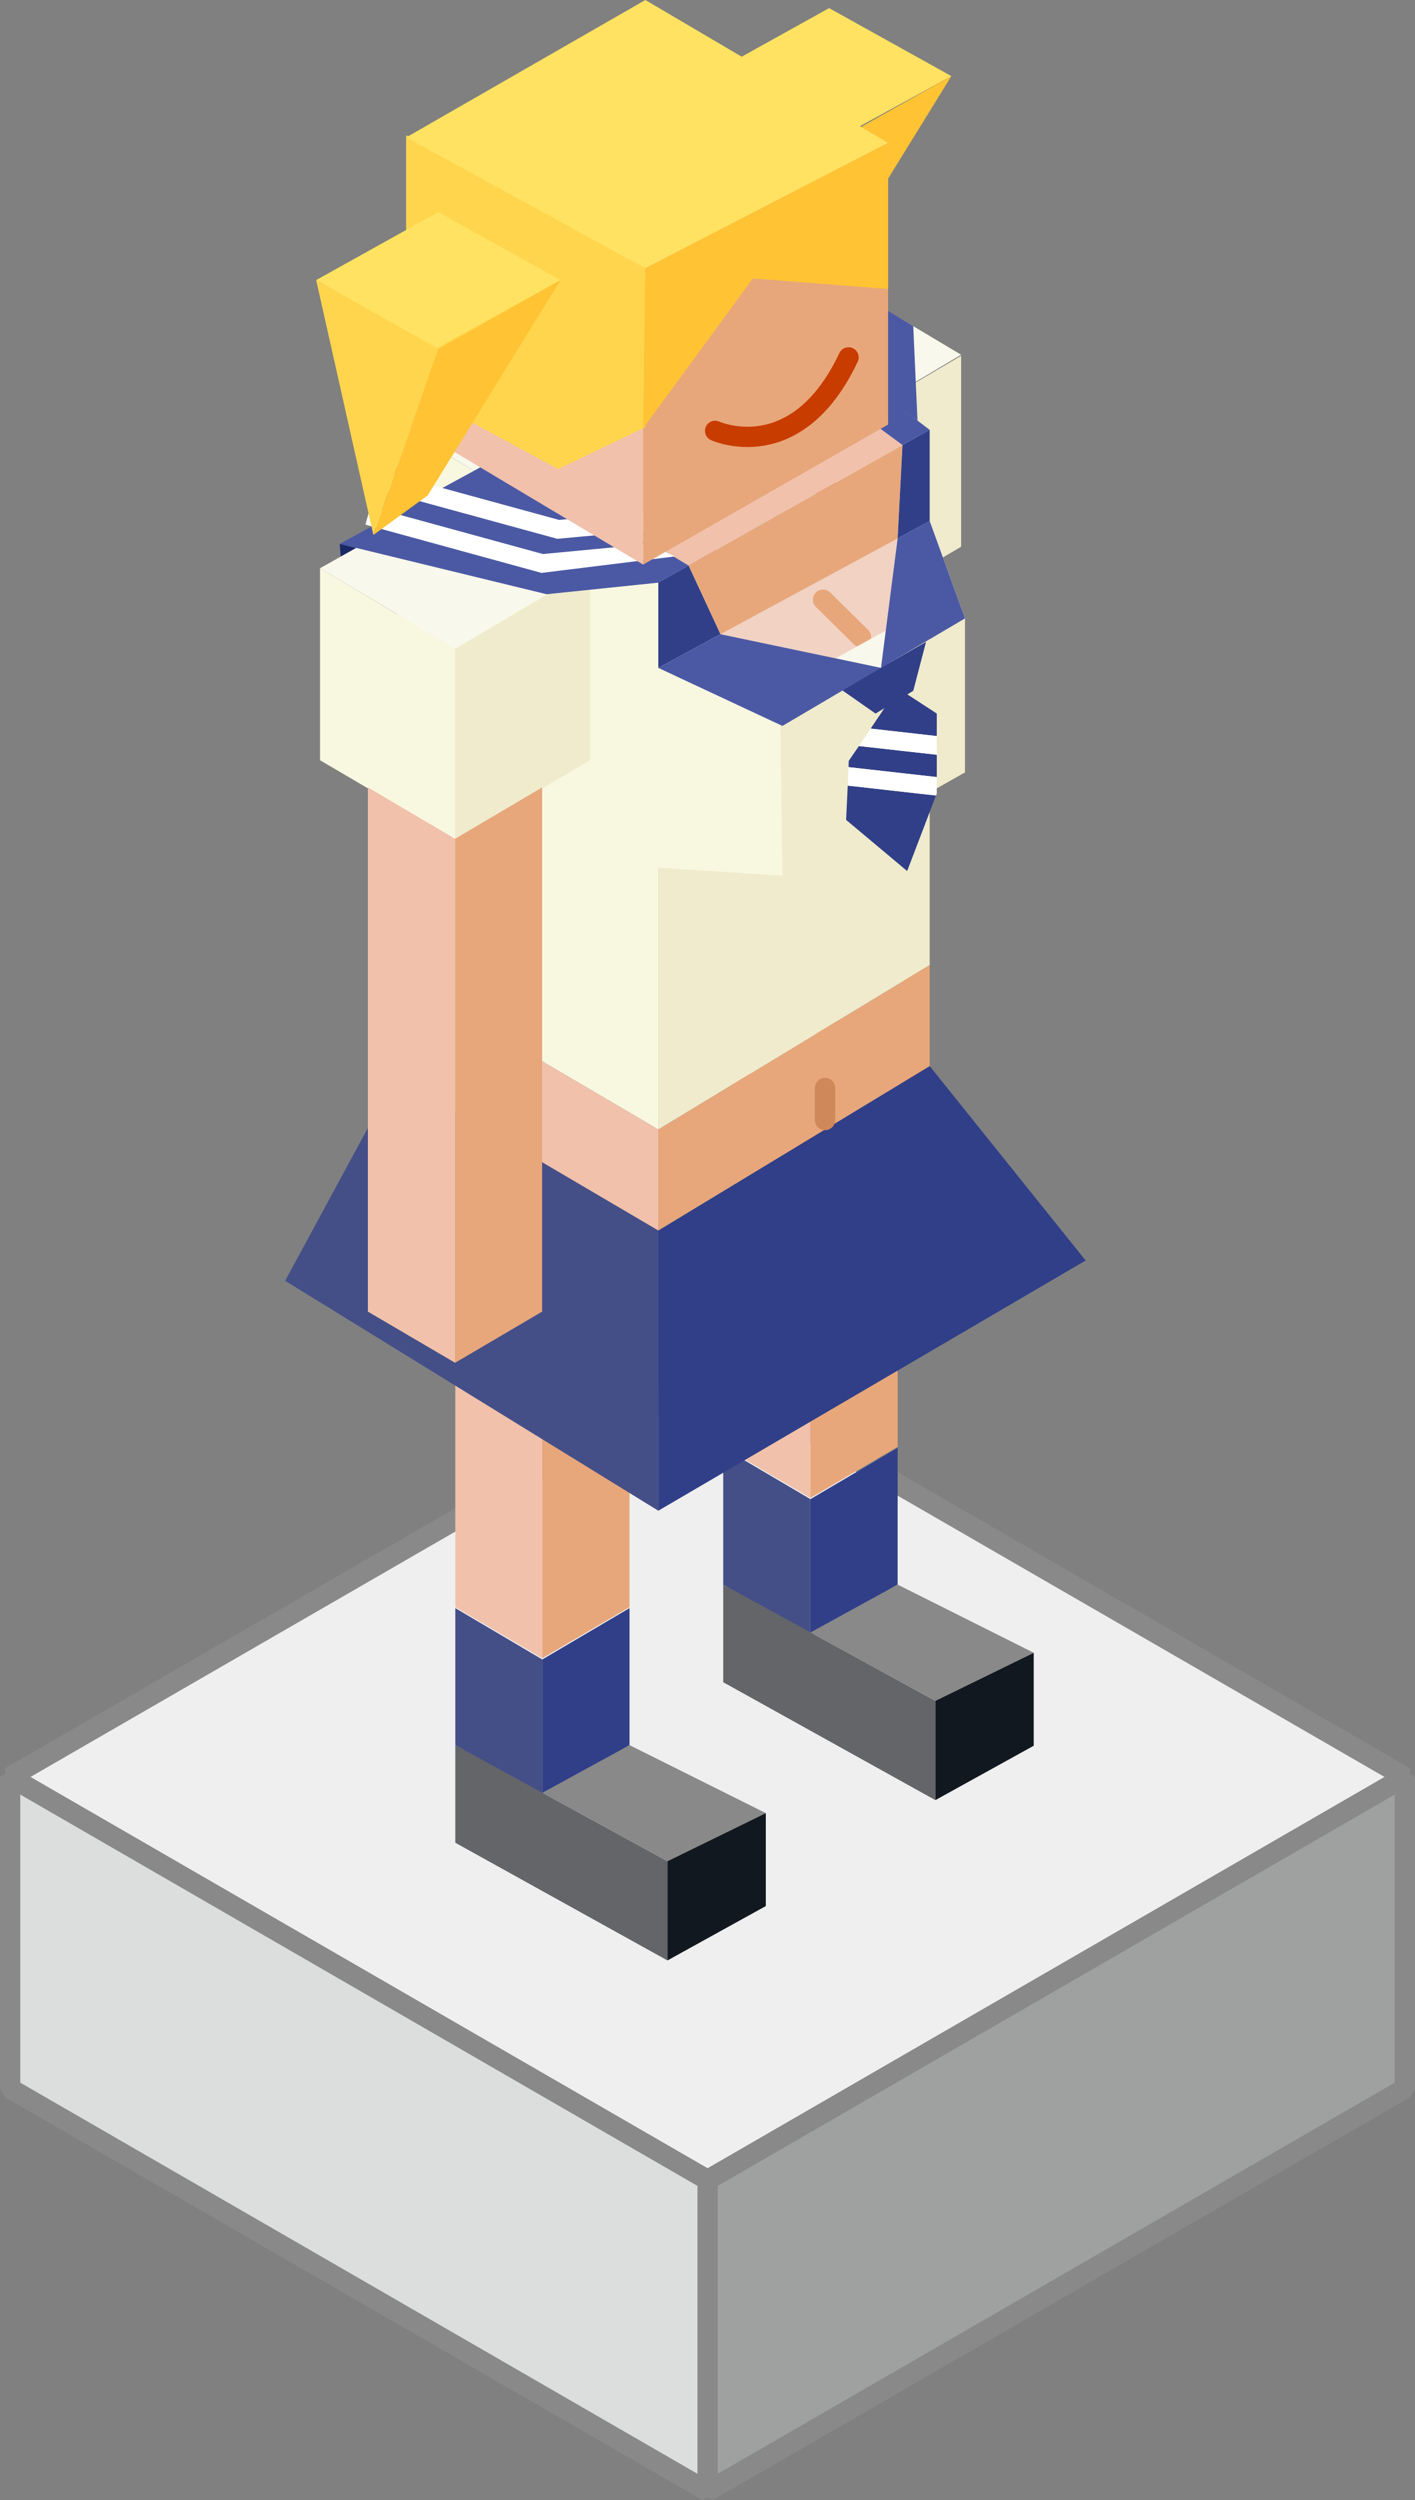 <svg xmlns="http://www.w3.org/2000/svg" viewBox="0 0 69.77 123.19"><rect x="0" y="0" width="69.77" height="123.19" fill="#808080" stroke="none"/><defs><style>.cls-1{fill:#efefef;}.cls-1,.cls-2,.cls-3{stroke:#898989;stroke-linejoin:bevel;}.cls-2{fill:#9fa0a0;}.cls-3{fill:#dcdddd;}.cls-4{fill:#f8f8ec;}.cls-5{fill:#f0ebcd;}.cls-6{fill:#b5b5b6;}.cls-26,.cls-6,.cls-7{stroke:#c83c00;}.cls-19,.cls-20,.cls-26,.cls-6,.cls-7{stroke-linejoin:round;}.cls-14,.cls-7{fill:#898989;}.cls-8{fill:#4b59a4;}.cls-9{fill:#e7a77b;}.cls-10{fill:#f1c1ab;}.cls-11{fill:#303f88;}.cls-12{fill:#444f88;}.cls-13{fill:#646569;}.cls-15{fill:#111820;}.cls-16{fill:#f8f8e0;}.cls-17,.cls-19,.cls-20,.cls-26{fill:none;}.cls-18{fill:#f1d2c3;}.cls-19{stroke:#e7a77b;}.cls-19,.cls-20,.cls-26{stroke-linecap:round;}.cls-20{stroke:#ce8859;}.cls-21{fill:#fff;}.cls-22{fill:#1a2866;}.cls-23{fill:#ffe261;}.cls-24{fill:#ffc334;}.cls-25{fill:#ffd54d;}</style></defs><title>graphic_p4</title><g id="圖層_2" data-name="圖層 2"><g id="圖層_3" data-name="圖層 3"><polygon class="cls-1" points="0.5 87.56 34.89 107.42 69.27 87.56 34.89 67.71 0.5 87.56"/><polygon class="cls-2" points="69.27 87.56 69.27 102.91 34.89 122.76 34.89 107.42 69.27 87.56"/><polygon class="cls-3" points="0.5 87.56 0.5 102.91 34.89 122.76 34.89 107.42 0.5 87.56"/><polygon class="cls-4" points="34.07 17.48 40.92 13.62 47.39 17.48 40.73 21.44 34.07 17.48"/><polygon class="cls-5" points="40.73 21.45 40.73 30.85 47.39 26.94 47.39 17.53 40.73 21.45"/><polygon class="cls-6" points="40.73 21.45 40.73 30.85 34.07 26.94 34.07 17.53 40.73 21.45"/><polygon class="cls-7" points="40.73 30.81 40.73 56.63 45.03 54.11 45.03 28.28 40.73 30.81"/><polygon class="cls-6" points="40.73 30.81 40.73 56.63 36.43 54.11 36.43 28.28 40.73 30.81"/><polygon class="cls-8" points="45.03 16.07 45.24 20.73 40.99 17.92 43.48 15.13 45.03 16.07"/><polygon class="cls-9" points="26.74 70.32 26.74 81.71 31.04 79.19 31.04 67.79 26.74 70.32"/><polygon class="cls-10" points="26.74 70.32 26.74 81.71 22.45 79.19 22.45 67.79 26.74 70.32"/><polygon class="cls-11" points="26.74 81.77 26.74 88.51 31.04 85.99 31.04 79.24 26.74 81.77"/><polygon class="cls-12" points="26.74 81.77 26.74 88.51 22.45 85.99 22.45 79.24 26.74 81.77"/><polygon class="cls-13" points="22.45 85.99 22.45 90.8 32.91 96.6 32.91 91.71 22.45 85.99"/><polygon class="cls-14" points="26.74 88.34 31.04 85.99 37.76 89.34 32.91 91.71 26.74 88.34"/><polygon class="cls-15" points="32.91 96.6 37.76 93.92 37.76 89.34 32.91 91.71 32.91 96.6"/><polygon class="cls-9" points="39.96 62.42 39.96 73.81 44.26 71.29 44.26 59.89 39.96 62.42"/><polygon class="cls-10" points="39.96 62.42 39.96 73.81 35.66 71.29 35.66 59.89 39.96 62.42"/><polygon class="cls-11" points="39.96 73.87 39.96 80.61 44.26 78.08 44.26 71.34 39.96 73.87"/><polygon class="cls-12" points="39.96 73.87 39.96 80.61 35.66 78.08 35.66 71.34 39.96 73.87"/><polygon class="cls-13" points="35.66 78.08 35.66 82.89 46.12 88.7 46.12 83.81 35.66 78.08"/><polygon class="cls-14" points="39.96 80.44 44.26 78.08 50.97 81.44 46.12 83.81 39.96 80.44"/><polygon class="cls-15" points="46.12 88.7 50.97 86.02 50.97 81.44 46.12 83.81 46.12 88.7"/><polygon class="cls-12" points="19.52 53.03 14.06 63.11 32.46 74.44 32.46 60.63 19.52 53.03"/><polygon class="cls-11" points="32.46 74.44 53.53 62.11 45.84 52.53 32.46 60.63 32.46 74.44"/><polygon class="cls-9" points="32.46 60.63 45.84 52.53 45.84 47.55 32.46 55.65 32.46 60.63"/><polygon class="cls-9" points="35.52 31.25 43.44 32.91 44.26 26.53 44.5 21.93 44.5 21.93 33.95 27.87 33.95 27.87 35.52 31.25"/><polygon class="cls-5" points="44.5 21.93 44.5 21.93 44.26 26.53 43.44 32.91 35.52 31.25 33.95 27.87 33.95 27.87 32.46 28.71 32.46 55.65 45.84 47.55 45.84 21.18 44.5 21.93"/><polygon class="cls-10" points="19.52 53.03 32.46 60.63 32.46 55.65 19.52 48.05 19.52 53.03"/><polygon class="cls-16" points="38.48 35.77 32.46 32.91 32.46 28.71 19.61 20.92 19.52 48.05 32.46 55.65 32.46 42.75 38.58 43.15 38.48 35.77"/><polygon class="cls-17" points="33.95 27.87 33.95 27.87 35.52 31.25 43.44 32.91 44.26 26.53 44.5 21.93 44.5 21.93 33.95 27.87"/><polygon class="cls-4" points="45.84 21.18 32.68 11.37 31.25 12.15 44.5 21.93 45.84 21.18"/><polygon class="cls-4" points="17.51 19.64 32.46 28.71 33.95 27.87 19.13 18.76 17.51 19.64"/><polygon class="cls-10" points="31.25 12.15 19.13 18.76 33.95 27.87 44.5 21.93 31.25 12.15"/><polygon class="cls-4" points="15.78 28 22.63 24.14 29.1 28 22.44 31.96 15.78 28"/><polygon class="cls-5" points="22.44 31.97 22.44 41.37 29.1 37.46 29.1 28.05 22.44 31.97"/><polygon class="cls-16" points="22.44 31.97 22.44 41.37 15.78 37.46 15.78 28 22.44 31.97"/><polygon class="cls-9" points="22.44 41.33 22.44 67.15 26.73 64.63 26.73 38.8 22.44 41.33"/><polygon class="cls-10" points="22.44 41.33 22.44 67.15 18.14 64.63 18.14 38.8 22.44 41.33"/><polyline class="cls-8" points="32.46 28.71 33.95 27.87 33.01 27.3 24.12 22.79 16.75 26.8 26.95 29.28 32.46 28.71 33.32 28.27"/><polygon class="cls-17" points="43.44 32.88 43.41 32.9 43.44 32.91 43.44 32.88"/><polygon class="cls-18" points="44.26 26.53 35.52 31.25 35.52 31.25 43.41 32.9 43.44 32.88 44.26 26.53"/><polygon class="cls-4" points="47.58 30.47 45.84 25.67 44.26 26.53 43.44 32.88 47.58 30.47"/><polygon class="cls-4" points="35.52 31.25 32.46 32.91 38.48 35.77 43.41 32.9 35.52 31.25 35.52 31.25"/><polygon class="cls-5" points="47.58 30.47 47.58 38.06 38.58 43.15 38.58 35.77 47.58 30.47"/><polygon class="cls-11" points="41.51 34 43.17 35.16 45.03 34.04 45.66 31.63 41.51 34"/><line class="cls-19" x1="42.45" y1="31.39" x2="40.58" y2="29.55"/><line class="cls-20" x1="40.68" y1="55.19" x2="40.68" y2="53.61"/><polygon class="cls-11" points="46.19 37.19 42.35 36.76 41.85 37.49 41.84 37.8 46.19 38.29 46.19 37.19"/><polygon class="cls-11" points="46.19 35.16 44.27 33.91 42.93 35.9 46.19 36.27 46.19 35.16"/><polygon class="cls-11" points="41.72 40.4 44.73 42.92 46.15 39.2 41.8 38.71 41.72 40.4"/><polygon class="cls-21" points="46.19 36.27 42.93 35.9 42.35 36.76 46.19 37.19 46.19 36.27"/><polygon class="cls-21" points="46.19 38.29 41.84 37.8 41.8 38.71 46.15 39.2 46.19 39.1 46.19 38.29"/><polygon class="cls-4" points="43.44 32.91 43.67 31.07 41.2 32.44 43.44 32.91"/><polygon class="cls-21" points="26.7 28.23 18.02 25.85 18.26 24.97 26.77 27.3 32.04 26.8 33.26 27.42 26.7 28.23"/><polygon class="cls-21" points="27.48 26.55 18.81 24.18 19.05 23.29 27.57 25.62 32.56 25.16 32.65 26.07 27.48 26.55"/><polygon class="cls-22" points="16.75 26.8 16.8 27.42 17.55 27 16.75 26.8"/><polygon class="cls-8" points="44.5 21.93 45.84 21.18 38.04 15.26 34.07 17.53 39.89 18.53 44.5 21.93"/><polygon class="cls-23" points="34.85 3.75 40.72 7.14 46.91 3.75 40.88 0.4 34.85 3.75"/><polygon class="cls-6" points="34.85 3.75 37.67 16.32 37.67 16.32 40.88 7.14 34.85 3.75"/><polygon class="cls-24" points="46.91 3.75 40.35 14.37 37.67 16.32 40.88 7.14 46.91 3.75"/><polygon class="cls-9" points="43.79 7.04 43.79 20.92 31.71 27.82 31.71 13.01 43.79 7.04"/><polygon class="cls-10" points="20.03 6.77 31.71 13.01 31.71 27.82 20.03 20.85 20.03 6.77"/><polygon class="cls-25" points="20.03 6.66 20.03 19.07 27.52 23.11 31.82 21.05 31.82 13.22 20.03 6.66"/><polygon class="cls-23" points="31.82 0 20.03 6.77 31.82 13.22 43.79 7.04 31.82 0"/><polygon class="cls-24" points="31.82 13.22 31.71 21.11 37.12 13.72 43.79 14.24 43.79 7.04 31.82 13.22"/><polygon class="cls-23" points="15.59 13.8 21.46 17.19 27.64 13.8 21.61 10.45 15.59 13.8"/><polygon class="cls-25" points="15.59 13.8 18.41 26.36 18.41 26.36 21.61 17.19 15.59 13.8"/><polygon class="cls-24" points="27.64 13.8 21.09 24.41 18.41 26.36 21.61 17.19 27.64 13.8"/><path class="cls-26" d="M35.26,21.23s4,1.84,6.58-3.62"/><polygon class="cls-17" points="41.2 32.44 43.44 32.91 44.26 26.53 35.52 31.25 35.52 31.25 41.2 32.44"/><polygon class="cls-11" points="45.84 21.18 44.5 21.93 44.26 26.53 44.26 26.53 45.84 25.67 45.84 21.18"/><polygon class="cls-11" points="33.95 27.87 32.46 28.71 32.46 32.91 35.52 31.25 33.95 27.87"/><polygon class="cls-8" points="45.84 25.67 44.26 26.53 43.44 32.91 41.2 32.44 35.52 31.25 35.52 31.25 32.46 32.91 38.58 35.77 47.58 30.47 45.84 25.67"/></g></g></svg>